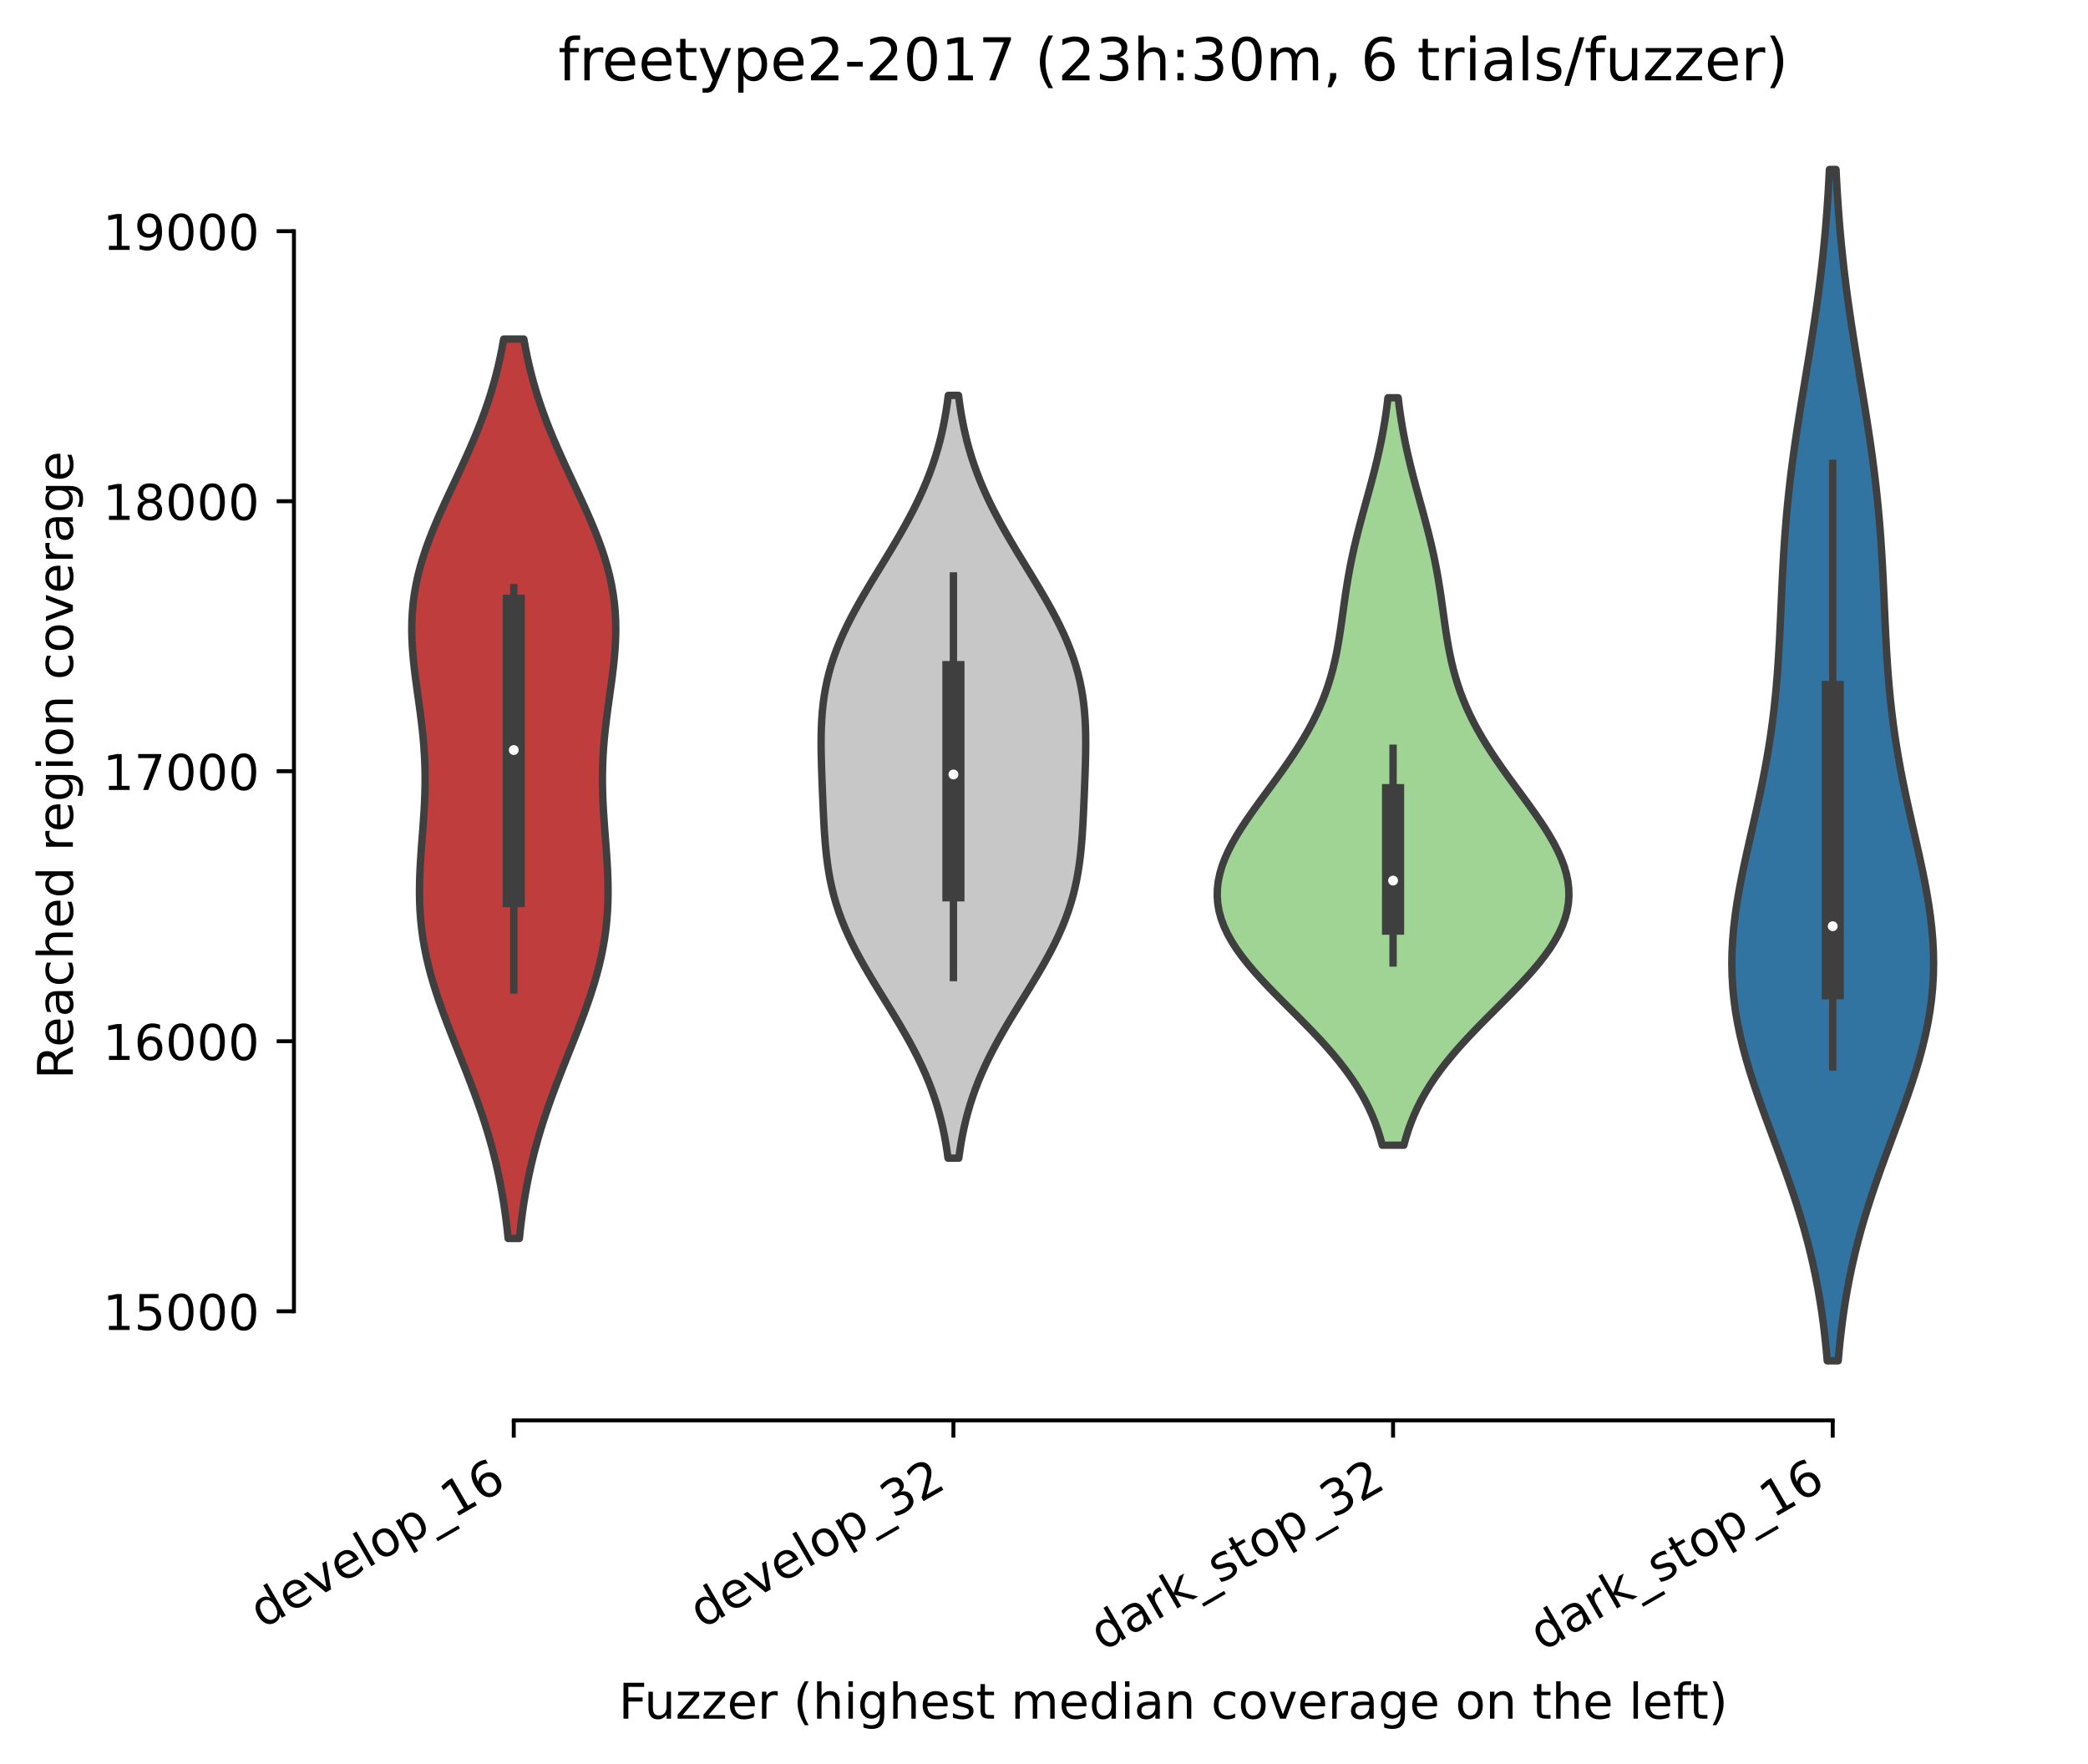 <?xml version="1.0" encoding="utf-8" standalone="no"?>
<!DOCTYPE svg PUBLIC "-//W3C//DTD SVG 1.1//EN"
  "http://www.w3.org/Graphics/SVG/1.1/DTD/svg11.dtd">
<!-- Created with matplotlib (https://matplotlib.org/) -->
<svg height="358.281pt" version="1.1" viewBox="0 0 424.011 358.281" width="424.011pt" xmlns="http://www.w3.org/2000/svg" xmlns:xlink="http://www.w3.org/1999/xlink">
 <defs>
  <style type="text/css">*{stroke-linecap:butt;stroke-linejoin:round;}</style>
 </defs>
 <g id="figure_1">
  <g id="patch_1">
   <path d="M 0 358.281 
L 424.011 358.281 
L 424.011 -0 
L 0 -0 
z
" style="fill:#ffffff;"/>
  </g>
  <g id="axes_1">
   <g id="patch_2">
    <path d="M 59.691 288.43 
L 416.811 288.43 
L 416.811 22.318 
L 59.691 22.318 
z
" style="fill:#ffffff;"/>
   </g>
   <g id="PolyCollection_1">
    <defs>
     <path d="M 105.472 -106.79 
L 103.189 -106.79 
L 102.996 -108.635 
L 102.777 -110.48 
L 102.531 -112.325 
L 102.256 -114.169 
L 101.95 -116.014 
L 101.612 -117.859 
L 101.239 -119.704 
L 100.832 -121.549 
L 100.39 -123.394 
L 99.911 -125.238 
L 99.398 -127.083 
L 98.849 -128.928 
L 98.267 -130.773 
L 97.653 -132.618 
L 97.01 -134.462 
L 96.34 -136.307 
L 95.647 -138.152 
L 94.936 -139.997 
L 94.212 -141.842 
L 93.478 -143.687 
L 92.742 -145.531 
L 92.009 -147.376 
L 91.285 -149.221 
L 90.577 -151.066 
L 89.892 -152.911 
L 89.236 -154.755 
L 88.614 -156.6 
L 88.033 -158.445 
L 87.497 -160.29 
L 87.012 -162.135 
L 86.581 -163.98 
L 86.207 -165.824 
L 85.892 -167.669 
L 85.636 -169.514 
L 85.439 -171.359 
L 85.3 -173.204 
L 85.216 -175.049 
L 85.182 -176.893 
L 85.194 -178.738 
L 85.247 -180.583 
L 85.332 -182.428 
L 85.444 -184.273 
L 85.573 -186.117 
L 85.713 -187.962 
L 85.854 -189.807 
L 85.988 -191.652 
L 86.109 -193.497 
L 86.208 -195.342 
L 86.28 -197.186 
L 86.319 -199.031 
L 86.322 -200.876 
L 86.287 -202.721 
L 86.211 -204.566 
L 86.096 -206.41 
L 85.944 -208.255 
L 85.759 -210.1 
L 85.544 -211.945 
L 85.307 -213.79 
L 85.056 -215.635 
L 84.798 -217.479 
L 84.544 -219.324 
L 84.301 -221.169 
L 84.081 -223.014 
L 83.894 -224.859 
L 83.748 -226.704 
L 83.652 -228.548 
L 83.614 -230.393 
L 83.641 -232.238 
L 83.738 -234.083 
L 83.91 -235.928 
L 84.158 -237.772 
L 84.484 -239.617 
L 84.888 -241.462 
L 85.366 -243.307 
L 85.915 -245.152 
L 86.53 -246.997 
L 87.206 -248.841 
L 87.934 -250.686 
L 88.707 -252.531 
L 89.516 -254.376 
L 90.353 -256.221 
L 91.208 -258.066 
L 92.072 -259.91 
L 92.937 -261.755 
L 93.795 -263.6 
L 94.638 -265.445 
L 95.459 -267.29 
L 96.252 -269.134 
L 97.012 -270.979 
L 97.735 -272.824 
L 98.417 -274.669 
L 99.056 -276.514 
L 99.651 -278.359 
L 100.2 -280.203 
L 100.703 -282.048 
L 101.162 -283.893 
L 101.577 -285.738 
L 101.95 -287.583 
L 102.284 -289.427 
L 106.378 -289.427 
L 106.378 -289.427 
L 106.711 -287.583 
L 107.084 -285.738 
L 107.499 -283.893 
L 107.958 -282.048 
L 108.462 -280.203 
L 109.011 -278.359 
L 109.605 -276.514 
L 110.244 -274.669 
L 110.926 -272.824 
L 111.649 -270.979 
L 112.409 -269.134 
L 113.202 -267.29 
L 114.023 -265.445 
L 114.866 -263.6 
L 115.724 -261.755 
L 116.589 -259.91 
L 117.454 -258.066 
L 118.309 -256.221 
L 119.145 -254.376 
L 119.954 -252.531 
L 120.727 -250.686 
L 121.455 -248.841 
L 122.131 -246.997 
L 122.746 -245.152 
L 123.295 -243.307 
L 123.774 -241.462 
L 124.177 -239.617 
L 124.503 -237.772 
L 124.751 -235.928 
L 124.923 -234.083 
L 125.02 -232.238 
L 125.047 -230.393 
L 125.01 -228.548 
L 124.914 -226.704 
L 124.767 -224.859 
L 124.58 -223.014 
L 124.36 -221.169 
L 124.118 -219.324 
L 123.863 -217.479 
L 123.605 -215.635 
L 123.354 -213.79 
L 123.117 -211.945 
L 122.903 -210.1 
L 122.717 -208.255 
L 122.565 -206.41 
L 122.45 -204.566 
L 122.375 -202.721 
L 122.339 -200.876 
L 122.342 -199.031 
L 122.381 -197.186 
L 122.453 -195.342 
L 122.553 -193.497 
L 122.673 -191.652 
L 122.807 -189.807 
L 122.948 -187.962 
L 123.088 -186.117 
L 123.217 -184.273 
L 123.329 -182.428 
L 123.415 -180.583 
L 123.467 -178.738 
L 123.479 -176.893 
L 123.446 -175.049 
L 123.361 -173.204 
L 123.222 -171.359 
L 123.025 -169.514 
L 122.769 -167.669 
L 122.454 -165.824 
L 122.08 -163.98 
L 121.649 -162.135 
L 121.164 -160.29 
L 120.629 -158.445 
L 120.047 -156.6 
L 119.426 -154.755 
L 118.769 -152.911 
L 118.084 -151.066 
L 117.376 -149.221 
L 116.652 -147.376 
L 115.919 -145.531 
L 115.183 -143.687 
L 114.45 -141.842 
L 113.725 -139.997 
L 113.014 -138.152 
L 112.321 -136.307 
L 111.652 -134.462 
L 111.008 -132.618 
L 110.394 -130.773 
L 109.812 -128.928 
L 109.264 -127.083 
L 108.75 -125.238 
L 108.272 -123.394 
L 107.829 -121.549 
L 107.422 -119.704 
L 107.05 -117.859 
L 106.711 -116.014 
L 106.405 -114.169 
L 106.13 -112.325 
L 105.884 -110.48 
L 105.665 -108.635 
L 105.472 -106.79 
z
" id="m3aae9a95cc" style="stroke:#3f3f3f;stroke-width:1.5;"/>
    </defs>
    <g clip-path="url(#p1a1e84d100)">
     <use style="fill:#c03d3e;stroke:#3f3f3f;stroke-width:1.5;" x="0" xlink:href="#m3aae9a95cc" y="358.281"/>
    </g>
   </g>
   <g id="PolyCollection_2">
    <defs>
     <path d="M 194.705 -123.101 
L 192.516 -123.101 
L 192.299 -124.665 
L 192.048 -126.23 
L 191.761 -127.795 
L 191.435 -129.359 
L 191.067 -130.924 
L 190.655 -132.488 
L 190.196 -134.053 
L 189.688 -135.618 
L 189.132 -137.182 
L 188.525 -138.747 
L 187.869 -140.311 
L 187.165 -141.876 
L 186.413 -143.441 
L 185.618 -145.005 
L 184.781 -146.57 
L 183.908 -148.134 
L 183.004 -149.699 
L 182.074 -151.264 
L 181.124 -152.828 
L 180.163 -154.393 
L 179.196 -155.957 
L 178.233 -157.522 
L 177.28 -159.087 
L 176.346 -160.651 
L 175.437 -162.216 
L 174.562 -163.781 
L 173.726 -165.345 
L 172.936 -166.91 
L 172.196 -168.474 
L 171.511 -170.039 
L 170.883 -171.604 
L 170.314 -173.168 
L 169.804 -174.733 
L 169.353 -176.297 
L 168.959 -177.862 
L 168.618 -179.427 
L 168.327 -180.991 
L 168.082 -182.556 
L 167.877 -184.12 
L 167.707 -185.685 
L 167.566 -187.25 
L 167.448 -188.814 
L 167.349 -190.379 
L 167.263 -191.943 
L 167.187 -193.508 
L 167.116 -195.073 
L 167.05 -196.637 
L 166.987 -198.202 
L 166.926 -199.766 
L 166.87 -201.331 
L 166.82 -202.896 
L 166.779 -204.46 
L 166.751 -206.025 
L 166.742 -207.589 
L 166.756 -209.154 
L 166.799 -210.719 
L 166.876 -212.283 
L 166.994 -213.848 
L 167.157 -215.413 
L 167.37 -216.977 
L 167.638 -218.542 
L 167.963 -220.106 
L 168.348 -221.671 
L 168.794 -223.236 
L 169.302 -224.8 
L 169.871 -226.365 
L 170.498 -227.929 
L 171.183 -229.494 
L 171.919 -231.059 
L 172.705 -232.623 
L 173.533 -234.188 
L 174.399 -235.752 
L 175.296 -237.317 
L 176.218 -238.882 
L 177.158 -240.446 
L 178.11 -242.011 
L 179.066 -243.575 
L 180.02 -245.14 
L 180.965 -246.705 
L 181.896 -248.269 
L 182.807 -249.834 
L 183.692 -251.398 
L 184.547 -252.963 
L 185.368 -254.528 
L 186.151 -256.092 
L 186.893 -257.657 
L 187.592 -259.222 
L 188.246 -260.786 
L 188.855 -262.351 
L 189.417 -263.915 
L 189.933 -265.48 
L 190.404 -267.045 
L 190.83 -268.609 
L 191.214 -270.174 
L 191.557 -271.738 
L 191.861 -273.303 
L 192.13 -274.868 
L 192.365 -276.432 
L 192.569 -277.997 
L 194.652 -277.997 
L 194.652 -277.997 
L 194.857 -276.432 
L 195.091 -274.868 
L 195.36 -273.303 
L 195.664 -271.738 
L 196.007 -270.174 
L 196.391 -268.609 
L 196.817 -267.045 
L 197.288 -265.48 
L 197.804 -263.915 
L 198.366 -262.351 
L 198.975 -260.786 
L 199.629 -259.222 
L 200.328 -257.657 
L 201.07 -256.092 
L 201.853 -254.528 
L 202.674 -252.963 
L 203.529 -251.398 
L 204.415 -249.834 
L 205.325 -248.269 
L 206.256 -246.705 
L 207.202 -245.14 
L 208.156 -243.575 
L 209.112 -242.011 
L 210.063 -240.446 
L 211.003 -238.882 
L 211.925 -237.317 
L 212.822 -235.752 
L 213.688 -234.188 
L 214.517 -232.623 
L 215.302 -231.059 
L 216.039 -229.494 
L 216.723 -227.929 
L 217.351 -226.365 
L 217.919 -224.8 
L 218.427 -223.236 
L 218.873 -221.671 
L 219.258 -220.106 
L 219.584 -218.542 
L 219.851 -216.977 
L 220.064 -215.413 
L 220.227 -213.848 
L 220.345 -212.283 
L 220.423 -210.719 
L 220.465 -209.154 
L 220.479 -207.589 
L 220.47 -206.025 
L 220.443 -204.46 
L 220.402 -202.896 
L 220.351 -201.331 
L 220.295 -199.766 
L 220.234 -198.202 
L 220.171 -196.637 
L 220.105 -195.073 
L 220.035 -193.508 
L 219.958 -191.943 
L 219.872 -190.379 
L 219.773 -188.814 
L 219.655 -187.25 
L 219.514 -185.685 
L 219.344 -184.12 
L 219.139 -182.556 
L 218.894 -180.991 
L 218.603 -179.427 
L 218.263 -177.862 
L 217.868 -176.297 
L 217.417 -174.733 
L 216.907 -173.168 
L 216.338 -171.604 
L 215.71 -170.039 
L 215.025 -168.474 
L 214.285 -166.91 
L 213.495 -165.345 
L 212.659 -163.781 
L 211.784 -162.216 
L 210.876 -160.651 
L 209.941 -159.087 
L 208.988 -157.522 
L 208.025 -155.957 
L 207.058 -154.393 
L 206.097 -152.828 
L 205.147 -151.264 
L 204.217 -149.699 
L 203.313 -148.134 
L 202.44 -146.57 
L 201.603 -145.005 
L 200.808 -143.441 
L 200.056 -141.876 
L 199.352 -140.311 
L 198.696 -138.747 
L 198.089 -137.182 
L 197.533 -135.618 
L 197.026 -134.053 
L 196.567 -132.488 
L 196.154 -130.924 
L 195.786 -129.359 
L 195.46 -127.795 
L 195.173 -126.23 
L 194.923 -124.665 
L 194.705 -123.101 
z
" id="mc19e46d40c" style="stroke:#3f3f3f;stroke-width:1.5;"/>
    </defs>
    <g clip-path="url(#p1a1e84d100)">
     <use style="fill:#c7c7c7;stroke:#3f3f3f;stroke-width:1.5;" x="0" xlink:href="#mc19e46d40c" y="358.281"/>
    </g>
   </g>
   <g id="PolyCollection_3">
    <defs>
     <path d="M 285.081 -125.729 
L 280.7 -125.729 
L 280.279 -127.262 
L 279.795 -128.795 
L 279.245 -130.329 
L 278.624 -131.862 
L 277.927 -133.395 
L 277.151 -134.928 
L 276.293 -136.461 
L 275.352 -137.994 
L 274.328 -139.527 
L 273.222 -141.06 
L 272.036 -142.593 
L 270.775 -144.127 
L 269.444 -145.66 
L 268.052 -147.193 
L 266.607 -148.726 
L 265.12 -150.259 
L 263.604 -151.792 
L 262.072 -153.325 
L 260.538 -154.858 
L 259.019 -156.391 
L 257.53 -157.924 
L 256.088 -159.458 
L 254.708 -160.991 
L 253.406 -162.524 
L 252.197 -164.057 
L 251.095 -165.59 
L 250.112 -167.123 
L 249.259 -168.656 
L 248.545 -170.189 
L 247.977 -171.722 
L 247.558 -173.256 
L 247.292 -174.789 
L 247.179 -176.322 
L 247.216 -177.855 
L 247.399 -179.388 
L 247.722 -180.921 
L 248.177 -182.454 
L 248.755 -183.987 
L 249.445 -185.52 
L 250.234 -187.053 
L 251.111 -188.587 
L 252.062 -190.12 
L 253.075 -191.653 
L 254.135 -193.186 
L 255.229 -194.719 
L 256.346 -196.252 
L 257.473 -197.785 
L 258.599 -199.318 
L 259.713 -200.851 
L 260.806 -202.385 
L 261.87 -203.918 
L 262.896 -205.451 
L 263.879 -206.984 
L 264.814 -208.517 
L 265.694 -210.05 
L 266.519 -211.583 
L 267.284 -213.116 
L 267.989 -214.649 
L 268.633 -216.182 
L 269.218 -217.716 
L 269.745 -219.249 
L 270.217 -220.782 
L 270.638 -222.315 
L 271.011 -223.848 
L 271.343 -225.381 
L 271.638 -226.914 
L 271.903 -228.447 
L 272.145 -229.98 
L 272.37 -231.514 
L 272.585 -233.047 
L 272.797 -234.58 
L 273.011 -236.113 
L 273.233 -237.646 
L 273.468 -239.179 
L 273.719 -240.712 
L 273.99 -242.245 
L 274.282 -243.778 
L 274.597 -245.311 
L 274.934 -246.845 
L 275.292 -248.378 
L 275.669 -249.911 
L 276.062 -251.444 
L 276.469 -252.977 
L 276.886 -254.51 
L 277.307 -256.043 
L 277.73 -257.576 
L 278.149 -259.109 
L 278.561 -260.643 
L 278.962 -262.176 
L 279.349 -263.709 
L 279.718 -265.242 
L 280.066 -266.775 
L 280.393 -268.308 
L 280.697 -269.841 
L 280.976 -271.374 
L 281.231 -272.907 
L 281.462 -274.44 
L 281.668 -275.974 
L 281.852 -277.507 
L 283.929 -277.507 
L 283.929 -277.507 
L 284.113 -275.974 
L 284.32 -274.44 
L 284.55 -272.907 
L 284.805 -271.374 
L 285.084 -269.841 
L 285.388 -268.308 
L 285.715 -266.775 
L 286.064 -265.242 
L 286.433 -263.709 
L 286.819 -262.176 
L 287.22 -260.643 
L 287.632 -259.109 
L 288.052 -257.576 
L 288.474 -256.043 
L 288.896 -254.51 
L 289.312 -252.977 
L 289.719 -251.444 
L 290.113 -249.911 
L 290.49 -248.378 
L 290.848 -246.845 
L 291.184 -245.311 
L 291.499 -243.778 
L 291.791 -242.245 
L 292.062 -240.712 
L 292.313 -239.179 
L 292.548 -237.646 
L 292.77 -236.113 
L 292.984 -234.58 
L 293.196 -233.047 
L 293.411 -231.514 
L 293.636 -229.98 
L 293.878 -228.447 
L 294.143 -226.914 
L 294.439 -225.381 
L 294.77 -223.848 
L 295.143 -222.315 
L 295.564 -220.782 
L 296.036 -219.249 
L 296.563 -217.716 
L 297.148 -216.182 
L 297.792 -214.649 
L 298.497 -213.116 
L 299.263 -211.583 
L 300.087 -210.05 
L 300.968 -208.517 
L 301.902 -206.984 
L 302.885 -205.451 
L 303.911 -203.918 
L 304.975 -202.385 
L 306.068 -200.851 
L 307.183 -199.318 
L 308.308 -197.785 
L 309.435 -196.252 
L 310.552 -194.719 
L 311.647 -193.186 
L 312.707 -191.653 
L 313.719 -190.12 
L 314.67 -188.587 
L 315.547 -187.053 
L 316.337 -185.52 
L 317.026 -183.987 
L 317.604 -182.454 
L 318.059 -180.921 
L 318.383 -179.388 
L 318.566 -177.855 
L 318.603 -176.322 
L 318.489 -174.789 
L 318.223 -173.256 
L 317.805 -171.722 
L 317.236 -170.189 
L 316.522 -168.656 
L 315.669 -167.123 
L 314.686 -165.59 
L 313.584 -164.057 
L 312.375 -162.524 
L 311.074 -160.991 
L 309.694 -159.458 
L 308.251 -157.924 
L 306.762 -156.391 
L 305.243 -154.858 
L 303.709 -153.325 
L 302.177 -151.792 
L 300.661 -150.259 
L 299.174 -148.726 
L 297.729 -147.193 
L 296.337 -145.66 
L 295.006 -144.127 
L 293.745 -142.593 
L 292.559 -141.06 
L 291.453 -139.527 
L 290.429 -137.994 
L 289.488 -136.461 
L 288.63 -134.928 
L 287.854 -133.395 
L 287.157 -131.862 
L 286.536 -130.329 
L 285.986 -128.795 
L 285.503 -127.262 
L 285.081 -125.729 
z
" id="m67d00775d5" style="stroke:#3f3f3f;stroke-width:1.5;"/>
    </defs>
    <g clip-path="url(#p1a1e84d100)">
     <use style="fill:#9fd495;stroke:#3f3f3f;stroke-width:1.5;" x="0" xlink:href="#m67d00775d5" y="358.281"/>
    </g>
   </g>
   <g id="PolyCollection_4">
    <defs>
     <path d="M 373.283 -81.946 
L 371.058 -81.946 
L 370.837 -84.39 
L 370.583 -86.834 
L 370.292 -89.277 
L 369.96 -91.721 
L 369.585 -94.165 
L 369.164 -96.608 
L 368.696 -99.052 
L 368.179 -101.496 
L 367.612 -103.939 
L 366.994 -106.383 
L 366.327 -108.826 
L 365.612 -111.27 
L 364.853 -113.714 
L 364.052 -116.157 
L 363.216 -118.601 
L 362.349 -121.045 
L 361.46 -123.488 
L 360.556 -125.932 
L 359.646 -128.376 
L 358.741 -130.819 
L 357.85 -133.263 
L 356.983 -135.706 
L 356.152 -138.15 
L 355.367 -140.594 
L 354.637 -143.037 
L 353.973 -145.481 
L 353.382 -147.925 
L 352.872 -150.368 
L 352.448 -152.812 
L 352.116 -155.256 
L 351.877 -157.699 
L 351.733 -160.143 
L 351.683 -162.586 
L 351.725 -165.03 
L 351.854 -167.474 
L 352.065 -169.917 
L 352.351 -172.361 
L 352.705 -174.805 
L 353.116 -177.248 
L 353.577 -179.692 
L 354.076 -182.136 
L 354.603 -184.579 
L 355.149 -187.023 
L 355.704 -189.466 
L 356.259 -191.91 
L 356.805 -194.354 
L 357.336 -196.797 
L 357.844 -199.241 
L 358.324 -201.685 
L 358.772 -204.128 
L 359.186 -206.572 
L 359.563 -209.016 
L 359.902 -211.459 
L 360.205 -213.903 
L 360.471 -216.346 
L 360.704 -218.79 
L 360.907 -221.234 
L 361.082 -223.677 
L 361.235 -226.121 
L 361.37 -228.565 
L 361.49 -231.008 
L 361.603 -233.452 
L 361.711 -235.896 
L 361.821 -238.339 
L 361.936 -240.783 
L 362.062 -243.226 
L 362.201 -245.67 
L 362.358 -248.114 
L 362.535 -250.557 
L 362.734 -253.001 
L 362.957 -255.445 
L 363.204 -257.888 
L 363.476 -260.332 
L 363.772 -262.776 
L 364.092 -265.219 
L 364.432 -267.663 
L 364.79 -270.106 
L 365.165 -272.55 
L 365.553 -274.994 
L 365.949 -277.437 
L 366.352 -279.881 
L 366.756 -282.325 
L 367.159 -284.768 
L 367.556 -287.212 
L 367.945 -289.656 
L 368.323 -292.099 
L 368.686 -294.543 
L 369.033 -296.986 
L 369.362 -299.43 
L 369.671 -301.874 
L 369.958 -304.317 
L 370.224 -306.761 
L 370.469 -309.205 
L 370.691 -311.648 
L 370.892 -314.092 
L 371.072 -316.536 
L 371.233 -318.979 
L 371.375 -321.423 
L 371.5 -323.866 
L 372.841 -323.866 
L 372.841 -323.866 
L 372.966 -321.423 
L 373.108 -318.979 
L 373.269 -316.536 
L 373.449 -314.092 
L 373.65 -311.648 
L 373.873 -309.205 
L 374.117 -306.761 
L 374.383 -304.317 
L 374.671 -301.874 
L 374.979 -299.43 
L 375.308 -296.986 
L 375.655 -294.543 
L 376.018 -292.099 
L 376.396 -289.656 
L 376.785 -287.212 
L 377.183 -284.768 
L 377.585 -282.325 
L 377.99 -279.881 
L 378.392 -277.437 
L 378.789 -274.994 
L 379.176 -272.55 
L 379.551 -270.106 
L 379.91 -267.663 
L 380.25 -265.219 
L 380.569 -262.776 
L 380.865 -260.332 
L 381.137 -257.888 
L 381.385 -255.445 
L 381.607 -253.001 
L 381.807 -250.557 
L 381.983 -248.114 
L 382.14 -245.67 
L 382.28 -243.226 
L 382.405 -240.783 
L 382.521 -238.339 
L 382.63 -235.896 
L 382.739 -233.452 
L 382.851 -231.008 
L 382.972 -228.565 
L 383.106 -226.121 
L 383.259 -223.677 
L 383.434 -221.234 
L 383.637 -218.79 
L 383.87 -216.346 
L 384.137 -213.903 
L 384.439 -211.459 
L 384.779 -209.016 
L 385.155 -206.572 
L 385.569 -204.128 
L 386.017 -201.685 
L 386.498 -199.241 
L 387.006 -196.797 
L 387.536 -194.354 
L 388.082 -191.91 
L 388.637 -189.466 
L 389.192 -187.023 
L 389.738 -184.579 
L 390.266 -182.136 
L 390.765 -179.692 
L 391.225 -177.248 
L 391.637 -174.805 
L 391.99 -172.361 
L 392.276 -169.917 
L 392.488 -167.474 
L 392.617 -165.03 
L 392.658 -162.586 
L 392.608 -160.143 
L 392.464 -157.699 
L 392.225 -155.256 
L 391.893 -152.812 
L 391.469 -150.368 
L 390.959 -147.925 
L 390.368 -145.481 
L 389.704 -143.037 
L 388.975 -140.594 
L 388.189 -138.15 
L 387.358 -135.706 
L 386.492 -133.263 
L 385.6 -130.819 
L 384.695 -128.376 
L 383.785 -125.932 
L 382.881 -123.488 
L 381.992 -121.045 
L 381.126 -118.601 
L 380.289 -116.157 
L 379.489 -113.714 
L 378.729 -111.27 
L 378.014 -108.826 
L 377.347 -106.383 
L 376.73 -103.939 
L 376.162 -101.496 
L 375.645 -99.052 
L 375.177 -96.608 
L 374.756 -94.165 
L 374.381 -91.721 
L 374.05 -89.277 
L 373.758 -86.834 
L 373.504 -84.39 
L 373.283 -81.946 
z
" id="m328aeb1756" style="stroke:#3f3f3f;stroke-width:1.5;"/>
    </defs>
    <g clip-path="url(#p1a1e84d100)">
     <use style="fill:#3274a1;stroke:#3f3f3f;stroke-width:1.5;" x="0" xlink:href="#m328aeb1756" y="358.281"/>
    </g>
   </g>
   <g id="matplotlib.axis_1">
    <g id="xtick_1">
     <g id="line2d_1">
      <defs>
       <path d="M 0 0 
L 0 3.5 
" id="m41699dd899" style="stroke:#000000;stroke-width:0.8;"/>
      </defs>
      <g>
       <use style="stroke:#000000;stroke-width:0.8;" x="104.331" xlink:href="#m41699dd899" y="288.43"/>
      </g>
     </g>
     <g id="text_1">
      <!-- develop_16 -->
      <g transform="translate(53.317 330.782)rotate(-30)scale(0.1 -0.1)">
       <defs>
        <path d="M 45.406 46.391 
L 45.406 75.984 
L 54.391 75.984 
L 54.391 0 
L 45.406 0 
L 45.406 8.203 
Q 42.578 3.328 38.25 0.953 
Q 33.938 -1.422 27.875 -1.422 
Q 17.969 -1.422 11.734 6.484 
Q 5.516 14.406 5.516 27.297 
Q 5.516 40.188 11.734 48.094 
Q 17.969 56 27.875 56 
Q 33.938 56 38.25 53.625 
Q 42.578 51.266 45.406 46.391 
z
M 14.797 27.297 
Q 14.797 17.391 18.875 11.75 
Q 22.953 6.109 30.078 6.109 
Q 37.203 6.109 41.297 11.75 
Q 45.406 17.391 45.406 27.297 
Q 45.406 37.203 41.297 42.844 
Q 37.203 48.484 30.078 48.484 
Q 22.953 48.484 18.875 42.844 
Q 14.797 37.203 14.797 27.297 
z
" id="DejaVuSans-100"/>
        <path d="M 56.203 29.594 
L 56.203 25.203 
L 14.891 25.203 
Q 15.484 15.922 20.484 11.062 
Q 25.484 6.203 34.422 6.203 
Q 39.594 6.203 44.453 7.469 
Q 49.312 8.734 54.109 11.281 
L 54.109 2.781 
Q 49.266 0.734 44.188 -0.344 
Q 39.109 -1.422 33.891 -1.422 
Q 20.797 -1.422 13.156 6.188 
Q 5.516 13.812 5.516 26.812 
Q 5.516 40.234 12.766 48.109 
Q 20.016 56 32.328 56 
Q 43.359 56 49.781 48.891 
Q 56.203 41.797 56.203 29.594 
z
M 47.219 32.234 
Q 47.125 39.594 43.094 43.984 
Q 39.062 48.391 32.422 48.391 
Q 24.906 48.391 20.391 44.141 
Q 15.875 39.891 15.188 32.172 
z
" id="DejaVuSans-101"/>
        <path d="M 2.984 54.688 
L 12.5 54.688 
L 29.594 8.797 
L 46.688 54.688 
L 56.203 54.688 
L 35.688 0 
L 23.484 0 
z
" id="DejaVuSans-118"/>
        <path d="M 9.422 75.984 
L 18.406 75.984 
L 18.406 0 
L 9.422 0 
z
" id="DejaVuSans-108"/>
        <path d="M 30.609 48.391 
Q 23.391 48.391 19.188 42.75 
Q 14.984 37.109 14.984 27.297 
Q 14.984 17.484 19.156 11.844 
Q 23.344 6.203 30.609 6.203 
Q 37.797 6.203 41.984 11.859 
Q 46.188 17.531 46.188 27.297 
Q 46.188 37.016 41.984 42.703 
Q 37.797 48.391 30.609 48.391 
z
M 30.609 56 
Q 42.328 56 49.016 48.375 
Q 55.719 40.766 55.719 27.297 
Q 55.719 13.875 49.016 6.219 
Q 42.328 -1.422 30.609 -1.422 
Q 18.844 -1.422 12.172 6.219 
Q 5.516 13.875 5.516 27.297 
Q 5.516 40.766 12.172 48.375 
Q 18.844 56 30.609 56 
z
" id="DejaVuSans-111"/>
        <path d="M 18.109 8.203 
L 18.109 -20.797 
L 9.078 -20.797 
L 9.078 54.688 
L 18.109 54.688 
L 18.109 46.391 
Q 20.953 51.266 25.266 53.625 
Q 29.594 56 35.594 56 
Q 45.562 56 51.781 48.094 
Q 58.016 40.188 58.016 27.297 
Q 58.016 14.406 51.781 6.484 
Q 45.562 -1.422 35.594 -1.422 
Q 29.594 -1.422 25.266 0.953 
Q 20.953 3.328 18.109 8.203 
z
M 48.688 27.297 
Q 48.688 37.203 44.609 42.844 
Q 40.531 48.484 33.406 48.484 
Q 26.266 48.484 22.188 42.844 
Q 18.109 37.203 18.109 27.297 
Q 18.109 17.391 22.188 11.75 
Q 26.266 6.109 33.406 6.109 
Q 40.531 6.109 44.609 11.75 
Q 48.688 17.391 48.688 27.297 
z
" id="DejaVuSans-112"/>
        <path d="M 50.984 -16.609 
L 50.984 -23.578 
L -0.984 -23.578 
L -0.984 -16.609 
z
" id="DejaVuSans-95"/>
        <path d="M 12.406 8.297 
L 28.516 8.297 
L 28.516 63.922 
L 10.984 60.406 
L 10.984 69.391 
L 28.422 72.906 
L 38.281 72.906 
L 38.281 8.297 
L 54.391 8.297 
L 54.391 0 
L 12.406 0 
z
" id="DejaVuSans-49"/>
        <path d="M 33.016 40.375 
Q 26.375 40.375 22.484 35.828 
Q 18.609 31.297 18.609 23.391 
Q 18.609 15.531 22.484 10.953 
Q 26.375 6.391 33.016 6.391 
Q 39.656 6.391 43.531 10.953 
Q 47.406 15.531 47.406 23.391 
Q 47.406 31.297 43.531 35.828 
Q 39.656 40.375 33.016 40.375 
z
M 52.594 71.297 
L 52.594 62.312 
Q 48.875 64.062 45.094 64.984 
Q 41.312 65.922 37.594 65.922 
Q 27.828 65.922 22.672 59.328 
Q 17.531 52.734 16.797 39.406 
Q 19.672 43.656 24.016 45.922 
Q 28.375 48.188 33.594 48.188 
Q 44.578 48.188 50.953 41.516 
Q 57.328 34.859 57.328 23.391 
Q 57.328 12.156 50.688 5.359 
Q 44.047 -1.422 33.016 -1.422 
Q 20.359 -1.422 13.672 8.266 
Q 6.984 17.969 6.984 36.375 
Q 6.984 53.656 15.188 63.938 
Q 23.391 74.219 37.203 74.219 
Q 40.922 74.219 44.703 73.484 
Q 48.484 72.75 52.594 71.297 
z
" id="DejaVuSans-54"/>
       </defs>
       <use xlink:href="#DejaVuSans-100"/>
       <use x="63.477" xlink:href="#DejaVuSans-101"/>
       <use x="125" xlink:href="#DejaVuSans-118"/>
       <use x="184.18" xlink:href="#DejaVuSans-101"/>
       <use x="245.703" xlink:href="#DejaVuSans-108"/>
       <use x="273.486" xlink:href="#DejaVuSans-111"/>
       <use x="334.668" xlink:href="#DejaVuSans-112"/>
       <use x="398.145" xlink:href="#DejaVuSans-95"/>
       <use x="448.145" xlink:href="#DejaVuSans-49"/>
       <use x="511.768" xlink:href="#DejaVuSans-54"/>
      </g>
     </g>
    </g>
    <g id="xtick_2">
     <g id="line2d_2">
      <g>
       <use style="stroke:#000000;stroke-width:0.8;" x="193.611" xlink:href="#m41699dd899" y="288.43"/>
      </g>
     </g>
     <g id="text_2">
      <!-- develop_32 -->
      <g transform="translate(142.597 330.782)rotate(-30)scale(0.1 -0.1)">
       <defs>
        <path d="M 40.578 39.312 
Q 47.656 37.797 51.625 33 
Q 55.609 28.219 55.609 21.188 
Q 55.609 10.406 48.188 4.484 
Q 40.766 -1.422 27.094 -1.422 
Q 22.516 -1.422 17.656 -0.516 
Q 12.797 0.391 7.625 2.203 
L 7.625 11.719 
Q 11.719 9.328 16.594 8.109 
Q 21.484 6.891 26.812 6.891 
Q 36.078 6.891 40.938 10.547 
Q 45.797 14.203 45.797 21.188 
Q 45.797 27.641 41.281 31.266 
Q 36.766 34.906 28.719 34.906 
L 20.219 34.906 
L 20.219 43.016 
L 29.109 43.016 
Q 36.375 43.016 40.234 45.922 
Q 44.094 48.828 44.094 54.297 
Q 44.094 59.906 40.109 62.906 
Q 36.141 65.922 28.719 65.922 
Q 24.656 65.922 20.016 65.031 
Q 15.375 64.156 9.812 62.312 
L 9.812 71.094 
Q 15.438 72.656 20.344 73.438 
Q 25.25 74.219 29.594 74.219 
Q 40.828 74.219 47.359 69.109 
Q 53.906 64.016 53.906 55.328 
Q 53.906 49.266 50.438 45.094 
Q 46.969 40.922 40.578 39.312 
z
" id="DejaVuSans-51"/>
        <path d="M 19.188 8.297 
L 53.609 8.297 
L 53.609 0 
L 7.328 0 
L 7.328 8.297 
Q 12.938 14.109 22.625 23.891 
Q 32.328 33.688 34.812 36.531 
Q 39.547 41.844 41.422 45.531 
Q 43.312 49.219 43.312 52.781 
Q 43.312 58.594 39.234 62.25 
Q 35.156 65.922 28.609 65.922 
Q 23.969 65.922 18.812 64.312 
Q 13.672 62.703 7.812 59.422 
L 7.812 69.391 
Q 13.766 71.781 18.938 73 
Q 24.125 74.219 28.422 74.219 
Q 39.75 74.219 46.484 68.547 
Q 53.219 62.891 53.219 53.422 
Q 53.219 48.922 51.531 44.891 
Q 49.859 40.875 45.406 35.406 
Q 44.188 33.984 37.641 27.219 
Q 31.109 20.453 19.188 8.297 
z
" id="DejaVuSans-50"/>
       </defs>
       <use xlink:href="#DejaVuSans-100"/>
       <use x="63.477" xlink:href="#DejaVuSans-101"/>
       <use x="125" xlink:href="#DejaVuSans-118"/>
       <use x="184.18" xlink:href="#DejaVuSans-101"/>
       <use x="245.703" xlink:href="#DejaVuSans-108"/>
       <use x="273.486" xlink:href="#DejaVuSans-111"/>
       <use x="334.668" xlink:href="#DejaVuSans-112"/>
       <use x="398.145" xlink:href="#DejaVuSans-95"/>
       <use x="448.145" xlink:href="#DejaVuSans-51"/>
       <use x="511.768" xlink:href="#DejaVuSans-50"/>
      </g>
     </g>
    </g>
    <g id="xtick_3">
     <g id="line2d_3">
      <g>
       <use style="stroke:#000000;stroke-width:0.8;" x="282.891" xlink:href="#m41699dd899" y="288.43"/>
      </g>
     </g>
     <g id="text_3">
      <!-- dark_stop_32 -->
      <g transform="translate(223.948 335.361)rotate(-30)scale(0.1 -0.1)">
       <defs>
        <path d="M 34.281 27.484 
Q 23.391 27.484 19.188 25 
Q 14.984 22.516 14.984 16.5 
Q 14.984 11.719 18.141 8.906 
Q 21.297 6.109 26.703 6.109 
Q 34.188 6.109 38.703 11.406 
Q 43.219 16.703 43.219 25.484 
L 43.219 27.484 
z
M 52.203 31.203 
L 52.203 0 
L 43.219 0 
L 43.219 8.297 
Q 40.141 3.328 35.547 0.953 
Q 30.953 -1.422 24.312 -1.422 
Q 15.922 -1.422 10.953 3.297 
Q 6 8.016 6 15.922 
Q 6 25.141 12.172 29.828 
Q 18.359 34.516 30.609 34.516 
L 43.219 34.516 
L 43.219 35.406 
Q 43.219 41.609 39.141 45 
Q 35.062 48.391 27.688 48.391 
Q 23 48.391 18.547 47.266 
Q 14.109 46.141 10.016 43.891 
L 10.016 52.203 
Q 14.938 54.109 19.578 55.047 
Q 24.219 56 28.609 56 
Q 40.484 56 46.344 49.844 
Q 52.203 43.703 52.203 31.203 
z
" id="DejaVuSans-97"/>
        <path d="M 41.109 46.297 
Q 39.594 47.172 37.812 47.578 
Q 36.031 48 33.891 48 
Q 26.266 48 22.188 43.047 
Q 18.109 38.094 18.109 28.812 
L 18.109 0 
L 9.078 0 
L 9.078 54.688 
L 18.109 54.688 
L 18.109 46.188 
Q 20.953 51.172 25.484 53.578 
Q 30.031 56 36.531 56 
Q 37.453 56 38.578 55.875 
Q 39.703 55.766 41.062 55.516 
z
" id="DejaVuSans-114"/>
        <path d="M 9.078 75.984 
L 18.109 75.984 
L 18.109 31.109 
L 44.922 54.688 
L 56.391 54.688 
L 27.391 29.109 
L 57.625 0 
L 45.906 0 
L 18.109 26.703 
L 18.109 0 
L 9.078 0 
z
" id="DejaVuSans-107"/>
        <path d="M 44.281 53.078 
L 44.281 44.578 
Q 40.484 46.531 36.375 47.5 
Q 32.281 48.484 27.875 48.484 
Q 21.188 48.484 17.844 46.438 
Q 14.5 44.391 14.5 40.281 
Q 14.5 37.156 16.891 35.375 
Q 19.281 33.594 26.516 31.984 
L 29.594 31.297 
Q 39.156 29.25 43.188 25.516 
Q 47.219 21.781 47.219 15.094 
Q 47.219 7.469 41.188 3.016 
Q 35.156 -1.422 24.609 -1.422 
Q 20.219 -1.422 15.453 -0.562 
Q 10.688 0.297 5.422 2 
L 5.422 11.281 
Q 10.406 8.688 15.234 7.391 
Q 20.062 6.109 24.812 6.109 
Q 31.156 6.109 34.562 8.281 
Q 37.984 10.453 37.984 14.406 
Q 37.984 18.062 35.516 20.016 
Q 33.062 21.969 24.703 23.781 
L 21.578 24.516 
Q 13.234 26.266 9.516 29.906 
Q 5.812 33.547 5.812 39.891 
Q 5.812 47.609 11.281 51.797 
Q 16.75 56 26.812 56 
Q 31.781 56 36.172 55.266 
Q 40.578 54.547 44.281 53.078 
z
" id="DejaVuSans-115"/>
        <path d="M 18.312 70.219 
L 18.312 54.688 
L 36.812 54.688 
L 36.812 47.703 
L 18.312 47.703 
L 18.312 18.016 
Q 18.312 11.328 20.141 9.422 
Q 21.969 7.516 27.594 7.516 
L 36.812 7.516 
L 36.812 0 
L 27.594 0 
Q 17.188 0 13.234 3.875 
Q 9.281 7.766 9.281 18.016 
L 9.281 47.703 
L 2.688 47.703 
L 2.688 54.688 
L 9.281 54.688 
L 9.281 70.219 
z
" id="DejaVuSans-116"/>
       </defs>
       <use xlink:href="#DejaVuSans-100"/>
       <use x="63.477" xlink:href="#DejaVuSans-97"/>
       <use x="124.756" xlink:href="#DejaVuSans-114"/>
       <use x="165.869" xlink:href="#DejaVuSans-107"/>
       <use x="223.779" xlink:href="#DejaVuSans-95"/>
       <use x="273.779" xlink:href="#DejaVuSans-115"/>
       <use x="325.879" xlink:href="#DejaVuSans-116"/>
       <use x="365.088" xlink:href="#DejaVuSans-111"/>
       <use x="426.27" xlink:href="#DejaVuSans-112"/>
       <use x="489.746" xlink:href="#DejaVuSans-95"/>
       <use x="539.746" xlink:href="#DejaVuSans-51"/>
       <use x="603.369" xlink:href="#DejaVuSans-50"/>
      </g>
     </g>
    </g>
    <g id="xtick_4">
     <g id="line2d_4">
      <g>
       <use style="stroke:#000000;stroke-width:0.8;" x="372.171" xlink:href="#m41699dd899" y="288.43"/>
      </g>
     </g>
     <g id="text_4">
      <!-- dark_stop_16 -->
      <g transform="translate(313.228 335.361)rotate(-30)scale(0.1 -0.1)">
       <use xlink:href="#DejaVuSans-100"/>
       <use x="63.477" xlink:href="#DejaVuSans-97"/>
       <use x="124.756" xlink:href="#DejaVuSans-114"/>
       <use x="165.869" xlink:href="#DejaVuSans-107"/>
       <use x="223.779" xlink:href="#DejaVuSans-95"/>
       <use x="273.779" xlink:href="#DejaVuSans-115"/>
       <use x="325.879" xlink:href="#DejaVuSans-116"/>
       <use x="365.088" xlink:href="#DejaVuSans-111"/>
       <use x="426.27" xlink:href="#DejaVuSans-112"/>
       <use x="489.746" xlink:href="#DejaVuSans-95"/>
       <use x="539.746" xlink:href="#DejaVuSans-49"/>
       <use x="603.369" xlink:href="#DejaVuSans-54"/>
      </g>
     </g>
    </g>
    <g id="text_5">
     <!-- Fuzzer (highest median coverage on the left) -->
     <g transform="translate(125.633 349.001)scale(0.1 -0.1)">
      <defs>
       <path d="M 9.812 72.906 
L 51.703 72.906 
L 51.703 64.594 
L 19.672 64.594 
L 19.672 43.109 
L 48.578 43.109 
L 48.578 34.812 
L 19.672 34.812 
L 19.672 0 
L 9.812 0 
z
" id="DejaVuSans-70"/>
       <path d="M 8.5 21.578 
L 8.5 54.688 
L 17.484 54.688 
L 17.484 21.922 
Q 17.484 14.156 20.5 10.266 
Q 23.531 6.391 29.594 6.391 
Q 36.859 6.391 41.078 11.031 
Q 45.312 15.672 45.312 23.688 
L 45.312 54.688 
L 54.297 54.688 
L 54.297 0 
L 45.312 0 
L 45.312 8.406 
Q 42.047 3.422 37.719 1 
Q 33.406 -1.422 27.688 -1.422 
Q 18.266 -1.422 13.375 4.438 
Q 8.5 10.297 8.5 21.578 
z
M 31.109 56 
z
" id="DejaVuSans-117"/>
       <path d="M 5.516 54.688 
L 48.188 54.688 
L 48.188 46.484 
L 14.406 7.172 
L 48.188 7.172 
L 48.188 0 
L 4.297 0 
L 4.297 8.203 
L 38.094 47.516 
L 5.516 47.516 
z
" id="DejaVuSans-122"/>
       <path id="DejaVuSans-32"/>
       <path d="M 31 75.875 
Q 24.469 64.656 21.281 53.656 
Q 18.109 42.672 18.109 31.391 
Q 18.109 20.125 21.312 9.062 
Q 24.516 -2 31 -13.188 
L 23.188 -13.188 
Q 15.875 -1.703 12.234 9.375 
Q 8.594 20.453 8.594 31.391 
Q 8.594 42.281 12.203 53.312 
Q 15.828 64.359 23.188 75.875 
z
" id="DejaVuSans-40"/>
       <path d="M 54.891 33.016 
L 54.891 0 
L 45.906 0 
L 45.906 32.719 
Q 45.906 40.484 42.875 44.328 
Q 39.844 48.188 33.797 48.188 
Q 26.516 48.188 22.312 43.547 
Q 18.109 38.922 18.109 30.906 
L 18.109 0 
L 9.078 0 
L 9.078 75.984 
L 18.109 75.984 
L 18.109 46.188 
Q 21.344 51.125 25.703 53.562 
Q 30.078 56 35.797 56 
Q 45.219 56 50.047 50.172 
Q 54.891 44.344 54.891 33.016 
z
" id="DejaVuSans-104"/>
       <path d="M 9.422 54.688 
L 18.406 54.688 
L 18.406 0 
L 9.422 0 
z
M 9.422 75.984 
L 18.406 75.984 
L 18.406 64.594 
L 9.422 64.594 
z
" id="DejaVuSans-105"/>
       <path d="M 45.406 27.984 
Q 45.406 37.75 41.375 43.109 
Q 37.359 48.484 30.078 48.484 
Q 22.859 48.484 18.828 43.109 
Q 14.797 37.75 14.797 27.984 
Q 14.797 18.266 18.828 12.891 
Q 22.859 7.516 30.078 7.516 
Q 37.359 7.516 41.375 12.891 
Q 45.406 18.266 45.406 27.984 
z
M 54.391 6.781 
Q 54.391 -7.172 48.188 -13.984 
Q 42 -20.797 29.203 -20.797 
Q 24.469 -20.797 20.266 -20.094 
Q 16.062 -19.391 12.109 -17.922 
L 12.109 -9.188 
Q 16.062 -11.328 19.922 -12.344 
Q 23.781 -13.375 27.781 -13.375 
Q 36.625 -13.375 41.016 -8.766 
Q 45.406 -4.156 45.406 5.172 
L 45.406 9.625 
Q 42.625 4.781 38.281 2.391 
Q 33.938 0 27.875 0 
Q 17.828 0 11.672 7.656 
Q 5.516 15.328 5.516 27.984 
Q 5.516 40.672 11.672 48.328 
Q 17.828 56 27.875 56 
Q 33.938 56 38.281 53.609 
Q 42.625 51.219 45.406 46.391 
L 45.406 54.688 
L 54.391 54.688 
z
" id="DejaVuSans-103"/>
       <path d="M 52 44.188 
Q 55.375 50.25 60.062 53.125 
Q 64.75 56 71.094 56 
Q 79.641 56 84.281 50.016 
Q 88.922 44.047 88.922 33.016 
L 88.922 0 
L 79.891 0 
L 79.891 32.719 
Q 79.891 40.578 77.094 44.375 
Q 74.312 48.188 68.609 48.188 
Q 61.625 48.188 57.562 43.547 
Q 53.516 38.922 53.516 30.906 
L 53.516 0 
L 44.484 0 
L 44.484 32.719 
Q 44.484 40.625 41.703 44.406 
Q 38.922 48.188 33.109 48.188 
Q 26.219 48.188 22.156 43.531 
Q 18.109 38.875 18.109 30.906 
L 18.109 0 
L 9.078 0 
L 9.078 54.688 
L 18.109 54.688 
L 18.109 46.188 
Q 21.188 51.219 25.484 53.609 
Q 29.781 56 35.688 56 
Q 41.656 56 45.828 52.969 
Q 50 49.953 52 44.188 
z
" id="DejaVuSans-109"/>
       <path d="M 54.891 33.016 
L 54.891 0 
L 45.906 0 
L 45.906 32.719 
Q 45.906 40.484 42.875 44.328 
Q 39.844 48.188 33.797 48.188 
Q 26.516 48.188 22.312 43.547 
Q 18.109 38.922 18.109 30.906 
L 18.109 0 
L 9.078 0 
L 9.078 54.688 
L 18.109 54.688 
L 18.109 46.188 
Q 21.344 51.125 25.703 53.562 
Q 30.078 56 35.797 56 
Q 45.219 56 50.047 50.172 
Q 54.891 44.344 54.891 33.016 
z
" id="DejaVuSans-110"/>
       <path d="M 48.781 52.594 
L 48.781 44.188 
Q 44.969 46.297 41.141 47.344 
Q 37.312 48.391 33.406 48.391 
Q 24.656 48.391 19.812 42.844 
Q 14.984 37.312 14.984 27.297 
Q 14.984 17.281 19.812 11.734 
Q 24.656 6.203 33.406 6.203 
Q 37.312 6.203 41.141 7.25 
Q 44.969 8.297 48.781 10.406 
L 48.781 2.094 
Q 45.016 0.344 40.984 -0.531 
Q 36.969 -1.422 32.422 -1.422 
Q 20.062 -1.422 12.781 6.344 
Q 5.516 14.109 5.516 27.297 
Q 5.516 40.672 12.859 48.328 
Q 20.219 56 33.016 56 
Q 37.156 56 41.109 55.141 
Q 45.062 54.297 48.781 52.594 
z
" id="DejaVuSans-99"/>
       <path d="M 37.109 75.984 
L 37.109 68.5 
L 28.516 68.5 
Q 23.688 68.5 21.797 66.547 
Q 19.922 64.594 19.922 59.516 
L 19.922 54.688 
L 34.719 54.688 
L 34.719 47.703 
L 19.922 47.703 
L 19.922 0 
L 10.891 0 
L 10.891 47.703 
L 2.297 47.703 
L 2.297 54.688 
L 10.891 54.688 
L 10.891 58.5 
Q 10.891 67.625 15.141 71.797 
Q 19.391 75.984 28.609 75.984 
z
" id="DejaVuSans-102"/>
       <path d="M 8.016 75.875 
L 15.828 75.875 
Q 23.141 64.359 26.781 53.312 
Q 30.422 42.281 30.422 31.391 
Q 30.422 20.453 26.781 9.375 
Q 23.141 -1.703 15.828 -13.188 
L 8.016 -13.188 
Q 14.5 -2 17.703 9.062 
Q 20.906 20.125 20.906 31.391 
Q 20.906 42.672 17.703 53.656 
Q 14.5 64.656 8.016 75.875 
z
" id="DejaVuSans-41"/>
      </defs>
      <use xlink:href="#DejaVuSans-70"/>
      <use x="52.02" xlink:href="#DejaVuSans-117"/>
      <use x="115.398" xlink:href="#DejaVuSans-122"/>
      <use x="167.889" xlink:href="#DejaVuSans-122"/>
      <use x="220.379" xlink:href="#DejaVuSans-101"/>
      <use x="281.902" xlink:href="#DejaVuSans-114"/>
      <use x="323.016" xlink:href="#DejaVuSans-32"/>
      <use x="354.803" xlink:href="#DejaVuSans-40"/>
      <use x="393.816" xlink:href="#DejaVuSans-104"/>
      <use x="457.195" xlink:href="#DejaVuSans-105"/>
      <use x="484.979" xlink:href="#DejaVuSans-103"/>
      <use x="548.455" xlink:href="#DejaVuSans-104"/>
      <use x="611.834" xlink:href="#DejaVuSans-101"/>
      <use x="673.357" xlink:href="#DejaVuSans-115"/>
      <use x="725.457" xlink:href="#DejaVuSans-116"/>
      <use x="764.666" xlink:href="#DejaVuSans-32"/>
      <use x="796.453" xlink:href="#DejaVuSans-109"/>
      <use x="893.865" xlink:href="#DejaVuSans-101"/>
      <use x="955.389" xlink:href="#DejaVuSans-100"/>
      <use x="1018.865" xlink:href="#DejaVuSans-105"/>
      <use x="1046.648" xlink:href="#DejaVuSans-97"/>
      <use x="1107.928" xlink:href="#DejaVuSans-110"/>
      <use x="1171.307" xlink:href="#DejaVuSans-32"/>
      <use x="1203.094" xlink:href="#DejaVuSans-99"/>
      <use x="1258.074" xlink:href="#DejaVuSans-111"/>
      <use x="1319.256" xlink:href="#DejaVuSans-118"/>
      <use x="1378.436" xlink:href="#DejaVuSans-101"/>
      <use x="1439.959" xlink:href="#DejaVuSans-114"/>
      <use x="1481.072" xlink:href="#DejaVuSans-97"/>
      <use x="1542.352" xlink:href="#DejaVuSans-103"/>
      <use x="1605.828" xlink:href="#DejaVuSans-101"/>
      <use x="1667.352" xlink:href="#DejaVuSans-32"/>
      <use x="1699.139" xlink:href="#DejaVuSans-111"/>
      <use x="1760.32" xlink:href="#DejaVuSans-110"/>
      <use x="1823.699" xlink:href="#DejaVuSans-32"/>
      <use x="1855.486" xlink:href="#DejaVuSans-116"/>
      <use x="1894.695" xlink:href="#DejaVuSans-104"/>
      <use x="1958.074" xlink:href="#DejaVuSans-101"/>
      <use x="2019.598" xlink:href="#DejaVuSans-32"/>
      <use x="2051.385" xlink:href="#DejaVuSans-108"/>
      <use x="2079.168" xlink:href="#DejaVuSans-101"/>
      <use x="2140.691" xlink:href="#DejaVuSans-102"/>
      <use x="2174.146" xlink:href="#DejaVuSans-116"/>
      <use x="2213.355" xlink:href="#DejaVuSans-41"/>
     </g>
    </g>
   </g>
   <g id="matplotlib.axis_2">
    <g id="ytick_1">
     <g id="line2d_5">
      <defs>
       <path d="M 0 0 
L -3.5 0 
" id="m147c74269c" style="stroke:#000000;stroke-width:0.8;"/>
      </defs>
      <g>
       <use style="stroke:#000000;stroke-width:0.8;" x="59.691" xlink:href="#m147c74269c" y="266.269"/>
      </g>
     </g>
     <g id="text_6">
      <!-- 15000 -->
      <g transform="translate(20.878 270.069)scale(0.1 -0.1)">
       <defs>
        <path d="M 10.797 72.906 
L 49.516 72.906 
L 49.516 64.594 
L 19.828 64.594 
L 19.828 46.734 
Q 21.969 47.469 24.109 47.828 
Q 26.266 48.188 28.422 48.188 
Q 40.625 48.188 47.75 41.5 
Q 54.891 34.812 54.891 23.391 
Q 54.891 11.625 47.562 5.094 
Q 40.234 -1.422 26.906 -1.422 
Q 22.312 -1.422 17.547 -0.641 
Q 12.797 0.141 7.719 1.703 
L 7.719 11.625 
Q 12.109 9.234 16.797 8.062 
Q 21.484 6.891 26.703 6.891 
Q 35.156 6.891 40.078 11.328 
Q 45.016 15.766 45.016 23.391 
Q 45.016 31 40.078 35.438 
Q 35.156 39.891 26.703 39.891 
Q 22.75 39.891 18.812 39.016 
Q 14.891 38.141 10.797 36.281 
z
" id="DejaVuSans-53"/>
        <path d="M 31.781 66.406 
Q 24.172 66.406 20.328 58.906 
Q 16.5 51.422 16.5 36.375 
Q 16.5 21.391 20.328 13.891 
Q 24.172 6.391 31.781 6.391 
Q 39.453 6.391 43.281 13.891 
Q 47.125 21.391 47.125 36.375 
Q 47.125 51.422 43.281 58.906 
Q 39.453 66.406 31.781 66.406 
z
M 31.781 74.219 
Q 44.047 74.219 50.516 64.516 
Q 56.984 54.828 56.984 36.375 
Q 56.984 17.969 50.516 8.266 
Q 44.047 -1.422 31.781 -1.422 
Q 19.531 -1.422 13.062 8.266 
Q 6.594 17.969 6.594 36.375 
Q 6.594 54.828 13.062 64.516 
Q 19.531 74.219 31.781 74.219 
z
" id="DejaVuSans-48"/>
       </defs>
       <use xlink:href="#DejaVuSans-49"/>
       <use x="63.623" xlink:href="#DejaVuSans-53"/>
       <use x="127.246" xlink:href="#DejaVuSans-48"/>
       <use x="190.869" xlink:href="#DejaVuSans-48"/>
       <use x="254.492" xlink:href="#DejaVuSans-48"/>
      </g>
     </g>
    </g>
    <g id="ytick_2">
     <g id="line2d_6">
      <g>
       <use style="stroke:#000000;stroke-width:0.8;" x="59.691" xlink:href="#m147c74269c" y="211.439"/>
      </g>
     </g>
     <g id="text_7">
      <!-- 16000 -->
      <g transform="translate(20.878 215.238)scale(0.1 -0.1)">
       <use xlink:href="#DejaVuSans-49"/>
       <use x="63.623" xlink:href="#DejaVuSans-54"/>
       <use x="127.246" xlink:href="#DejaVuSans-48"/>
       <use x="190.869" xlink:href="#DejaVuSans-48"/>
       <use x="254.492" xlink:href="#DejaVuSans-48"/>
      </g>
     </g>
    </g>
    <g id="ytick_3">
     <g id="line2d_7">
      <g>
       <use style="stroke:#000000;stroke-width:0.8;" x="59.691" xlink:href="#m147c74269c" y="156.608"/>
      </g>
     </g>
     <g id="text_8">
      <!-- 17000 -->
      <g transform="translate(20.878 160.407)scale(0.1 -0.1)">
       <defs>
        <path d="M 8.203 72.906 
L 55.078 72.906 
L 55.078 68.703 
L 28.609 0 
L 18.312 0 
L 43.219 64.594 
L 8.203 64.594 
z
" id="DejaVuSans-55"/>
       </defs>
       <use xlink:href="#DejaVuSans-49"/>
       <use x="63.623" xlink:href="#DejaVuSans-55"/>
       <use x="127.246" xlink:href="#DejaVuSans-48"/>
       <use x="190.869" xlink:href="#DejaVuSans-48"/>
       <use x="254.492" xlink:href="#DejaVuSans-48"/>
      </g>
     </g>
    </g>
    <g id="ytick_4">
     <g id="line2d_8">
      <g>
       <use style="stroke:#000000;stroke-width:0.8;" x="59.691" xlink:href="#m147c74269c" y="101.777"/>
      </g>
     </g>
     <g id="text_9">
      <!-- 18000 -->
      <g transform="translate(20.878 105.576)scale(0.1 -0.1)">
       <defs>
        <path d="M 31.781 34.625 
Q 24.75 34.625 20.719 30.859 
Q 16.703 27.094 16.703 20.516 
Q 16.703 13.922 20.719 10.156 
Q 24.75 6.391 31.781 6.391 
Q 38.812 6.391 42.859 10.172 
Q 46.922 13.969 46.922 20.516 
Q 46.922 27.094 42.891 30.859 
Q 38.875 34.625 31.781 34.625 
z
M 21.922 38.812 
Q 15.578 40.375 12.031 44.719 
Q 8.5 49.078 8.5 55.328 
Q 8.5 64.062 14.719 69.141 
Q 20.953 74.219 31.781 74.219 
Q 42.672 74.219 48.875 69.141 
Q 55.078 64.062 55.078 55.328 
Q 55.078 49.078 51.531 44.719 
Q 48 40.375 41.703 38.812 
Q 48.828 37.156 52.797 32.312 
Q 56.781 27.484 56.781 20.516 
Q 56.781 9.906 50.312 4.234 
Q 43.844 -1.422 31.781 -1.422 
Q 19.734 -1.422 13.25 4.234 
Q 6.781 9.906 6.781 20.516 
Q 6.781 27.484 10.781 32.312 
Q 14.797 37.156 21.922 38.812 
z
M 18.312 54.391 
Q 18.312 48.734 21.844 45.562 
Q 25.391 42.391 31.781 42.391 
Q 38.141 42.391 41.719 45.562 
Q 45.312 48.734 45.312 54.391 
Q 45.312 60.062 41.719 63.234 
Q 38.141 66.406 31.781 66.406 
Q 25.391 66.406 21.844 63.234 
Q 18.312 60.062 18.312 54.391 
z
" id="DejaVuSans-56"/>
       </defs>
       <use xlink:href="#DejaVuSans-49"/>
       <use x="63.623" xlink:href="#DejaVuSans-56"/>
       <use x="127.246" xlink:href="#DejaVuSans-48"/>
       <use x="190.869" xlink:href="#DejaVuSans-48"/>
       <use x="254.492" xlink:href="#DejaVuSans-48"/>
      </g>
     </g>
    </g>
    <g id="ytick_5">
     <g id="line2d_9">
      <g>
       <use style="stroke:#000000;stroke-width:0.8;" x="59.691" xlink:href="#m147c74269c" y="46.946"/>
      </g>
     </g>
     <g id="text_10">
      <!-- 19000 -->
      <g transform="translate(20.878 50.745)scale(0.1 -0.1)">
       <defs>
        <path d="M 10.984 1.516 
L 10.984 10.5 
Q 14.703 8.734 18.5 7.812 
Q 22.312 6.891 25.984 6.891 
Q 35.75 6.891 40.891 13.453 
Q 46.047 20.016 46.781 33.406 
Q 43.953 29.203 39.594 26.953 
Q 35.25 24.703 29.984 24.703 
Q 19.047 24.703 12.672 31.312 
Q 6.297 37.938 6.297 49.422 
Q 6.297 60.641 12.938 67.422 
Q 19.578 74.219 30.609 74.219 
Q 43.266 74.219 49.922 64.516 
Q 56.594 54.828 56.594 36.375 
Q 56.594 19.141 48.406 8.859 
Q 40.234 -1.422 26.422 -1.422 
Q 22.703 -1.422 18.891 -0.688 
Q 15.094 0.047 10.984 1.516 
z
M 30.609 32.422 
Q 37.25 32.422 41.125 36.953 
Q 45.016 41.5 45.016 49.422 
Q 45.016 57.281 41.125 61.844 
Q 37.25 66.406 30.609 66.406 
Q 23.969 66.406 20.094 61.844 
Q 16.219 57.281 16.219 49.422 
Q 16.219 41.5 20.094 36.953 
Q 23.969 32.422 30.609 32.422 
z
" id="DejaVuSans-57"/>
       </defs>
       <use xlink:href="#DejaVuSans-49"/>
       <use x="63.623" xlink:href="#DejaVuSans-57"/>
       <use x="127.246" xlink:href="#DejaVuSans-48"/>
       <use x="190.869" xlink:href="#DejaVuSans-48"/>
       <use x="254.492" xlink:href="#DejaVuSans-48"/>
      </g>
     </g>
    </g>
    <g id="text_11">
     <!-- Reached region coverage -->
     <g transform="translate(14.798 219.137)rotate(-90)scale(0.1 -0.1)">
      <defs>
       <path d="M 44.391 34.188 
Q 47.562 33.109 50.562 29.594 
Q 53.562 26.078 56.594 19.922 
L 66.609 0 
L 56 0 
L 46.688 18.703 
Q 43.062 26.031 39.672 28.422 
Q 36.281 30.812 30.422 30.812 
L 19.672 30.812 
L 19.672 0 
L 9.812 0 
L 9.812 72.906 
L 32.078 72.906 
Q 44.578 72.906 50.734 67.672 
Q 56.891 62.453 56.891 51.906 
Q 56.891 45.016 53.688 40.469 
Q 50.484 35.938 44.391 34.188 
z
M 19.672 64.797 
L 19.672 38.922 
L 32.078 38.922 
Q 39.203 38.922 42.844 42.219 
Q 46.484 45.516 46.484 51.906 
Q 46.484 58.297 42.844 61.547 
Q 39.203 64.797 32.078 64.797 
z
" id="DejaVuSans-82"/>
      </defs>
      <use xlink:href="#DejaVuSans-82"/>
      <use x="64.982" xlink:href="#DejaVuSans-101"/>
      <use x="126.506" xlink:href="#DejaVuSans-97"/>
      <use x="187.785" xlink:href="#DejaVuSans-99"/>
      <use x="242.766" xlink:href="#DejaVuSans-104"/>
      <use x="306.145" xlink:href="#DejaVuSans-101"/>
      <use x="367.668" xlink:href="#DejaVuSans-100"/>
      <use x="431.145" xlink:href="#DejaVuSans-32"/>
      <use x="462.932" xlink:href="#DejaVuSans-114"/>
      <use x="501.795" xlink:href="#DejaVuSans-101"/>
      <use x="563.318" xlink:href="#DejaVuSans-103"/>
      <use x="626.795" xlink:href="#DejaVuSans-105"/>
      <use x="654.578" xlink:href="#DejaVuSans-111"/>
      <use x="715.76" xlink:href="#DejaVuSans-110"/>
      <use x="779.139" xlink:href="#DejaVuSans-32"/>
      <use x="810.926" xlink:href="#DejaVuSans-99"/>
      <use x="865.906" xlink:href="#DejaVuSans-111"/>
      <use x="927.088" xlink:href="#DejaVuSans-118"/>
      <use x="986.268" xlink:href="#DejaVuSans-101"/>
      <use x="1047.791" xlink:href="#DejaVuSans-114"/>
      <use x="1088.904" xlink:href="#DejaVuSans-97"/>
      <use x="1150.184" xlink:href="#DejaVuSans-103"/>
      <use x="1213.66" xlink:href="#DejaVuSans-101"/>
     </g>
    </g>
   </g>
   <g id="line2d_10">
    <path clip-path="url(#p1a1e84d100)" d="M 104.331 201.021 
L 104.331 119.323 
" style="fill:none;stroke:#3f3f3f;stroke-linecap:square;stroke-width:1.5;"/>
   </g>
   <g id="line2d_11">
    <path clip-path="url(#p1a1e84d100)" d="M 104.331 181.967 
L 104.331 123.01 
" style="fill:none;stroke:#3f3f3f;stroke-linecap:square;stroke-width:4.5;"/>
   </g>
   <g id="line2d_12">
    <path clip-path="url(#p1a1e84d100)" d="M 193.611 198.499 
L 193.611 116.965 
" style="fill:none;stroke:#3f3f3f;stroke-linecap:square;stroke-width:1.5;"/>
   </g>
   <g id="line2d_13">
    <path clip-path="url(#p1a1e84d100)" d="M 193.611 180.802 
L 193.611 136.471 
" style="fill:none;stroke:#3f3f3f;stroke-linecap:square;stroke-width:4.5;"/>
   </g>
   <g id="line2d_14">
    <path clip-path="url(#p1a1e84d100)" d="M 282.891 195.538 
L 282.891 151.947 
" style="fill:none;stroke:#3f3f3f;stroke-linecap:square;stroke-width:1.5;"/>
   </g>
   <g id="line2d_15">
    <path clip-path="url(#p1a1e84d100)" d="M 282.891 187.56 
L 282.891 161.46 
" style="fill:none;stroke:#3f3f3f;stroke-linecap:square;stroke-width:4.5;"/>
   </g>
   <g id="line2d_16">
    <path clip-path="url(#p1a1e84d100)" d="M 372.171 216.648 
L 372.171 94.101 
" style="fill:none;stroke:#3f3f3f;stroke-linecap:square;stroke-width:1.5;"/>
   </g>
   <g id="line2d_17">
    <path clip-path="url(#p1a1e84d100)" d="M 372.171 200.678 
L 372.171 140.515 
" style="fill:none;stroke:#3f3f3f;stroke-linecap:square;stroke-width:4.5;"/>
   </g>
   <g id="patch_3">
    <path d="M 59.691 266.269 
L 59.691 46.946 
" style="fill:none;stroke:#000000;stroke-linecap:square;stroke-linejoin:miter;stroke-width:0.8;"/>
   </g>
   <g id="patch_4">
    <path d="M 104.331 288.43 
L 372.171 288.43 
" style="fill:none;stroke:#000000;stroke-linecap:square;stroke-linejoin:miter;stroke-width:0.8;"/>
   </g>
   <g id="PathCollection_1">
    <defs>
     <path d="M 0 1.5 
C 0.398 1.5 0.779 1.342 1.061 1.061 
C 1.342 0.779 1.5 0.398 1.5 0 
C 1.5 -0.398 1.342 -0.779 1.061 -1.061 
C 0.779 -1.342 0.398 -1.5 0 -1.5 
C -0.398 -1.5 -0.779 -1.342 -1.061 -1.061 
C -1.342 -0.779 -1.5 -0.398 -1.5 0 
C -1.5 0.398 -1.342 0.779 -1.061 1.061 
C -0.779 1.342 -0.398 1.5 0 1.5 
z
" id="m2a0078edf1" style="stroke:#3f3f3f;"/>
    </defs>
    <g clip-path="url(#p1a1e84d100)">
     <use style="fill:#ffffff;stroke:#3f3f3f;" x="104.331" xlink:href="#m2a0078edf1" y="152.304"/>
    </g>
   </g>
   <g id="PathCollection_2">
    <g clip-path="url(#p1a1e84d100)">
     <use style="fill:#ffffff;stroke:#3f3f3f;" x="193.611" xlink:href="#m2a0078edf1" y="157.266"/>
    </g>
   </g>
   <g id="PathCollection_3">
    <g clip-path="url(#p1a1e84d100)">
     <use style="fill:#ffffff;stroke:#3f3f3f;" x="282.891" xlink:href="#m2a0078edf1" y="178.814"/>
    </g>
   </g>
   <g id="PathCollection_4">
    <g clip-path="url(#p1a1e84d100)">
     <use style="fill:#ffffff;stroke:#3f3f3f;" x="372.171" xlink:href="#m2a0078edf1" y="188.081"/>
    </g>
   </g>
   <g id="text_12">
    <!-- freetype2-2017 (23h:30m, 6 trials/fuzzer) -->
    <g transform="translate(113.354 16.318)scale(0.12 -0.12)">
     <defs>
      <path d="M 32.172 -5.078 
Q 28.375 -14.844 24.75 -17.812 
Q 21.141 -20.797 15.094 -20.797 
L 7.906 -20.797 
L 7.906 -13.281 
L 13.188 -13.281 
Q 16.891 -13.281 18.938 -11.516 
Q 21 -9.766 23.484 -3.219 
L 25.094 0.875 
L 2.984 54.688 
L 12.5 54.688 
L 29.594 11.922 
L 46.688 54.688 
L 56.203 54.688 
z
" id="DejaVuSans-121"/>
      <path d="M 4.891 31.391 
L 31.203 31.391 
L 31.203 23.391 
L 4.891 23.391 
z
" id="DejaVuSans-45"/>
      <path d="M 11.719 12.406 
L 22.016 12.406 
L 22.016 0 
L 11.719 0 
z
M 11.719 51.703 
L 22.016 51.703 
L 22.016 39.312 
L 11.719 39.312 
z
" id="DejaVuSans-58"/>
      <path d="M 11.719 12.406 
L 22.016 12.406 
L 22.016 4 
L 14.016 -11.625 
L 7.719 -11.625 
L 11.719 4 
z
" id="DejaVuSans-44"/>
      <path d="M 25.391 72.906 
L 33.688 72.906 
L 8.297 -9.281 
L 0 -9.281 
z
" id="DejaVuSans-47"/>
     </defs>
     <use xlink:href="#DejaVuSans-102"/>
     <use x="35.205" xlink:href="#DejaVuSans-114"/>
     <use x="74.068" xlink:href="#DejaVuSans-101"/>
     <use x="135.592" xlink:href="#DejaVuSans-101"/>
     <use x="197.115" xlink:href="#DejaVuSans-116"/>
     <use x="236.324" xlink:href="#DejaVuSans-121"/>
     <use x="295.504" xlink:href="#DejaVuSans-112"/>
     <use x="358.98" xlink:href="#DejaVuSans-101"/>
     <use x="420.504" xlink:href="#DejaVuSans-50"/>
     <use x="484.127" xlink:href="#DejaVuSans-45"/>
     <use x="520.211" xlink:href="#DejaVuSans-50"/>
     <use x="583.834" xlink:href="#DejaVuSans-48"/>
     <use x="647.457" xlink:href="#DejaVuSans-49"/>
     <use x="711.08" xlink:href="#DejaVuSans-55"/>
     <use x="774.703" xlink:href="#DejaVuSans-32"/>
     <use x="806.49" xlink:href="#DejaVuSans-40"/>
     <use x="845.504" xlink:href="#DejaVuSans-50"/>
     <use x="909.127" xlink:href="#DejaVuSans-51"/>
     <use x="972.75" xlink:href="#DejaVuSans-104"/>
     <use x="1036.129" xlink:href="#DejaVuSans-58"/>
     <use x="1069.82" xlink:href="#DejaVuSans-51"/>
     <use x="1133.443" xlink:href="#DejaVuSans-48"/>
     <use x="1197.066" xlink:href="#DejaVuSans-109"/>
     <use x="1294.479" xlink:href="#DejaVuSans-44"/>
     <use x="1326.266" xlink:href="#DejaVuSans-32"/>
     <use x="1358.053" xlink:href="#DejaVuSans-54"/>
     <use x="1421.676" xlink:href="#DejaVuSans-32"/>
     <use x="1453.463" xlink:href="#DejaVuSans-116"/>
     <use x="1492.672" xlink:href="#DejaVuSans-114"/>
     <use x="1533.785" xlink:href="#DejaVuSans-105"/>
     <use x="1561.568" xlink:href="#DejaVuSans-97"/>
     <use x="1622.848" xlink:href="#DejaVuSans-108"/>
     <use x="1650.631" xlink:href="#DejaVuSans-115"/>
     <use x="1702.73" xlink:href="#DejaVuSans-47"/>
     <use x="1736.422" xlink:href="#DejaVuSans-102"/>
     <use x="1771.627" xlink:href="#DejaVuSans-117"/>
     <use x="1835.006" xlink:href="#DejaVuSans-122"/>
     <use x="1887.496" xlink:href="#DejaVuSans-122"/>
     <use x="1939.986" xlink:href="#DejaVuSans-101"/>
     <use x="2001.51" xlink:href="#DejaVuSans-114"/>
     <use x="2042.623" xlink:href="#DejaVuSans-41"/>
    </g>
   </g>
  </g>
 </g>
 <defs>
  <clipPath id="p1a1e84d100">
   <rect height="266.112" width="357.12" x="59.691" y="22.318"/>
  </clipPath>
 </defs>
</svg>

